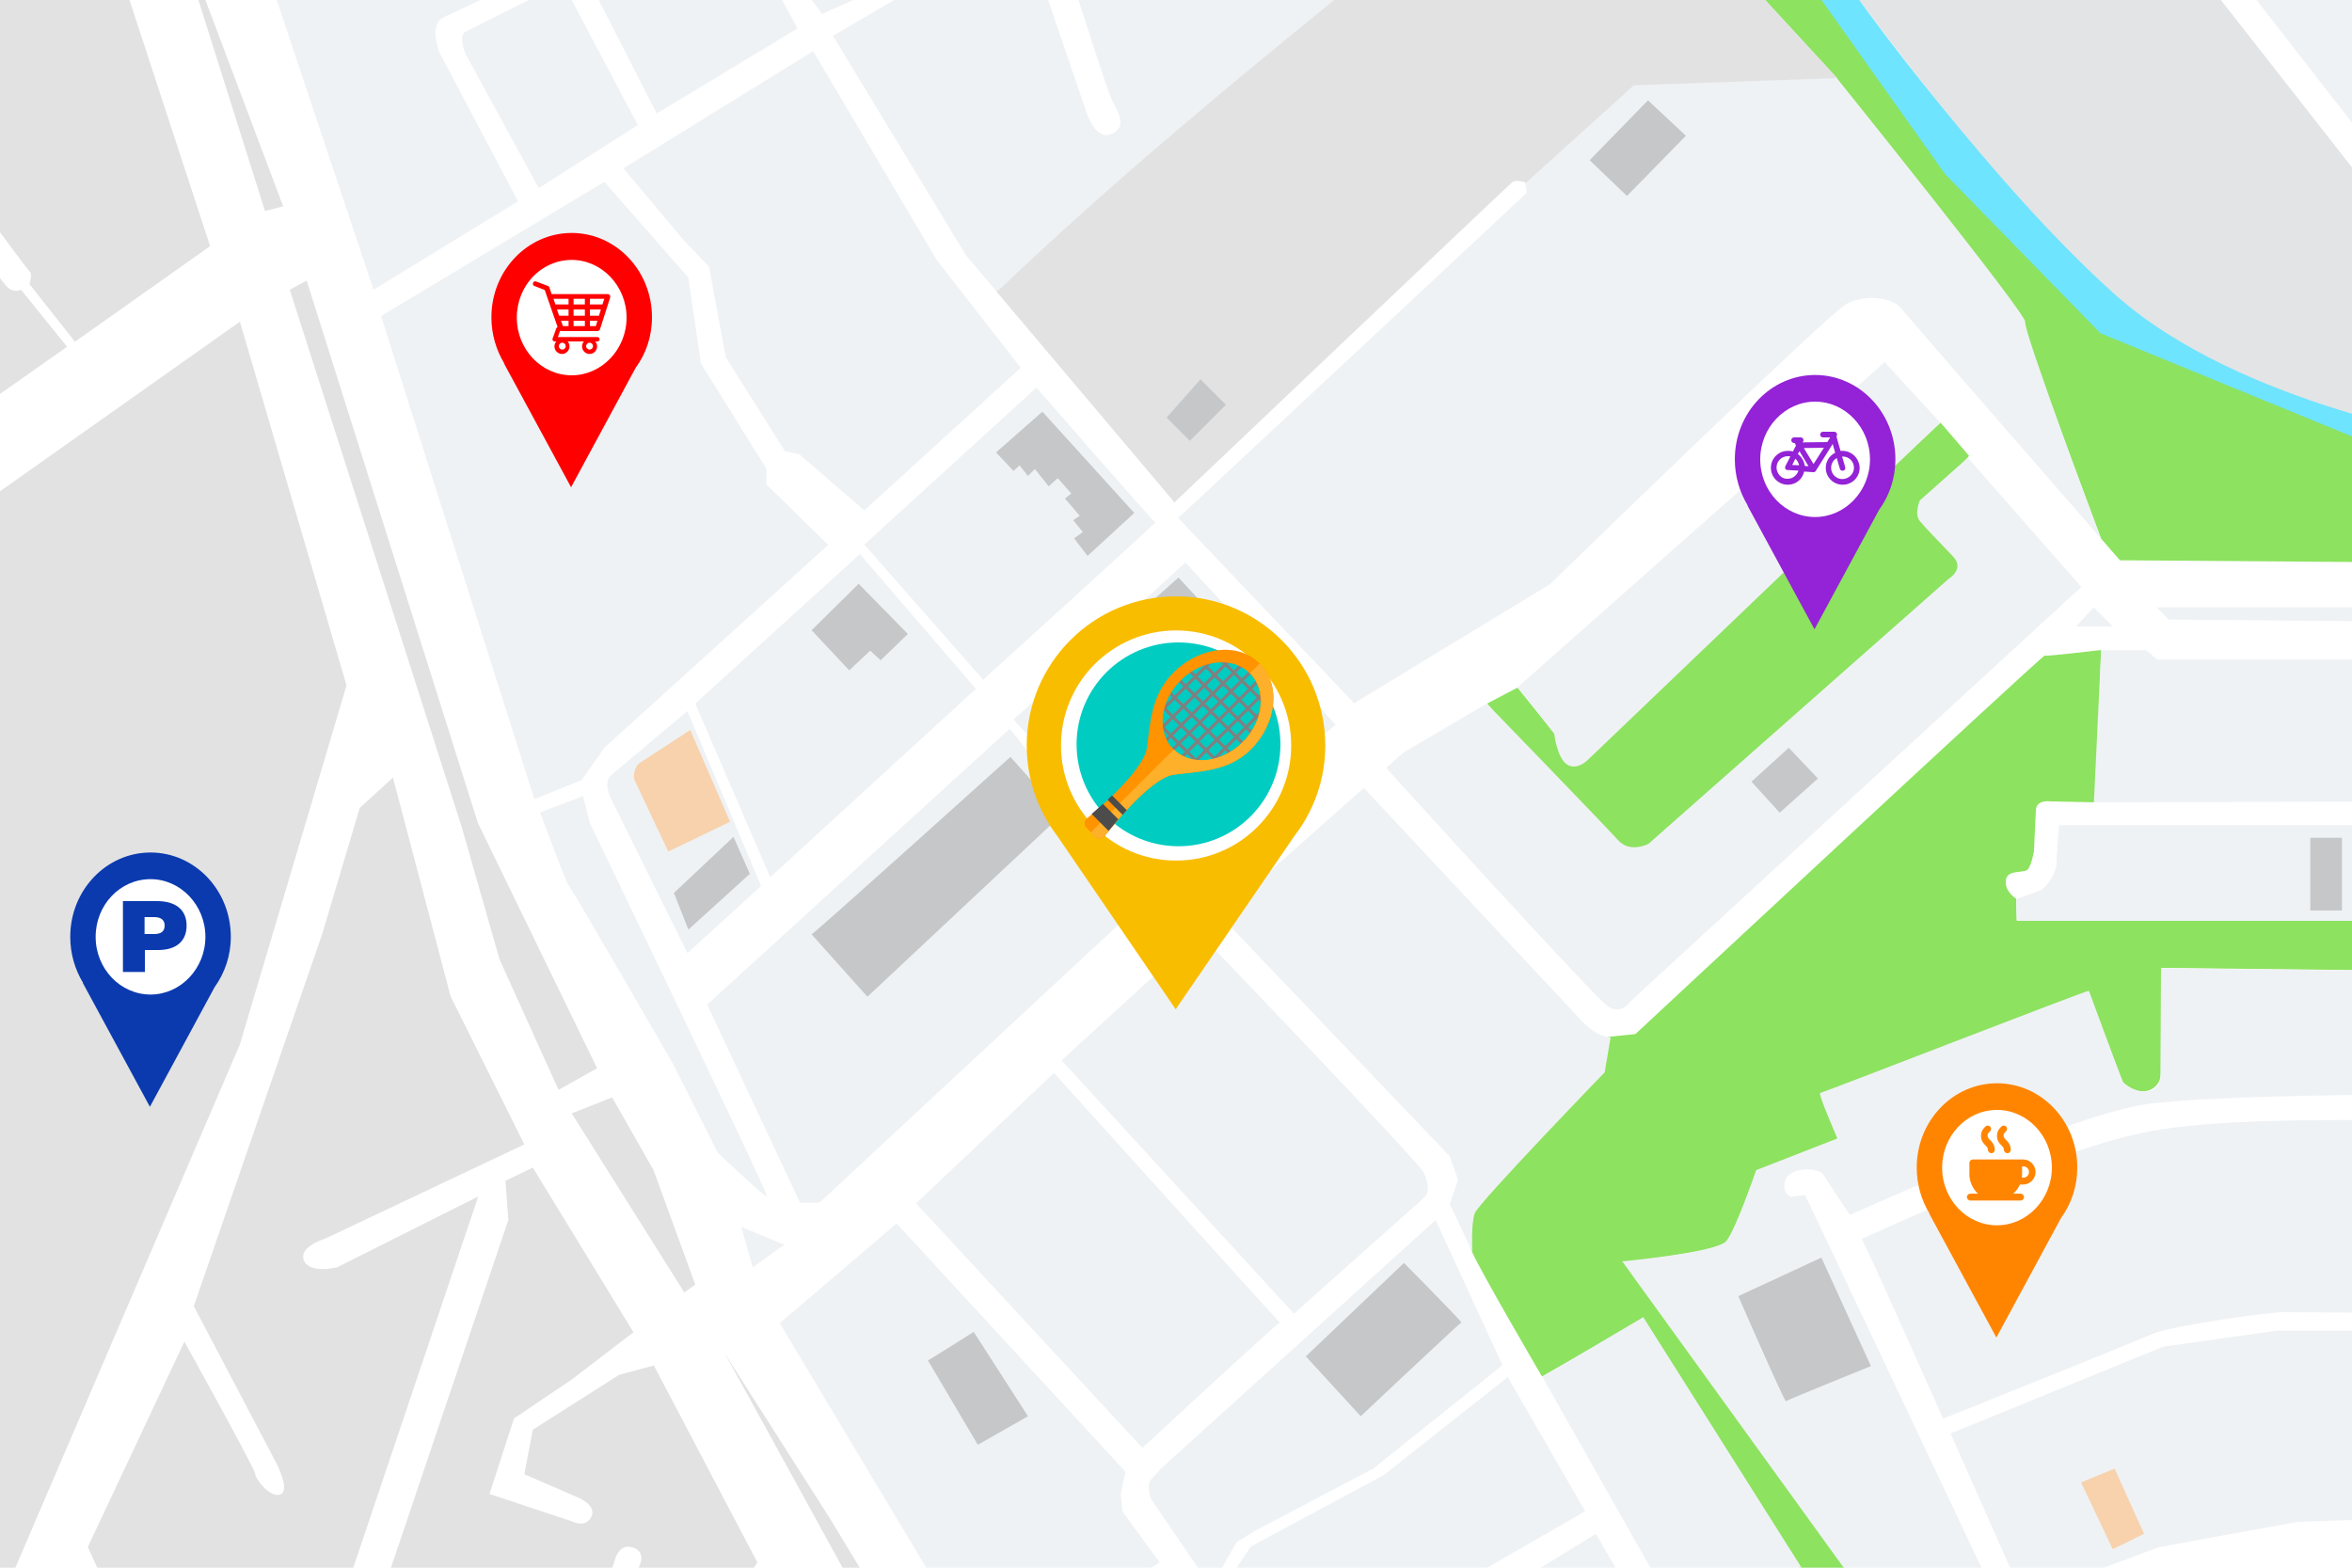 <?xml version="1.0" encoding="utf-8"?>
<!-- Generator: Adobe Illustrator 22.1.0, SVG Export Plug-In . SVG Version: 6.00 Build 0)  -->
<svg version="1.1" xmlns="http://www.w3.org/2000/svg" xmlns:xlink="http://www.w3.org/1999/xlink" x="0px" y="0px"
	 viewBox="0 0 750 500" style="enable-background:new 0 0 750 500;" xml:space="preserve">
<style type="text/css">
	.st0{fill:#FFFFFF;}
	.st1{clip-path:url(#SVGID_2_);}
	.st2{fill:#6EE4FF;}
	.st3{fill:#8DE260;}
	.st4{fill:#EFF2F4;}
	.st5{fill:#E2E2E2;}
	.st6{fill:#E3E4E5;}
	.st7{fill:#C5C7C9;}
	.st8{fill:#F7D2AD;}
	.st9{fill:#F7EDED;}
	.st10{fill:#0B3AAF;}
	.st11{fill:#FF8500;}
	.st12{fill:#FF0000;}
	.st13{fill:#9422D6;}
	.st14{fill:#F9BD00;}
	.st15{fill:#00CCC2;}
	.st16{fill:#808080;}
	.st17{fill:#FF9300;}
	.st18{fill:#FFB02A;}
	.st19{fill:#4C4C4C;}
</style>
<g id="BACKGROUND">
	<rect class="st0" width="750" height="500"/>
</g>
<g id="OBJECTS">
	<g>
		<g>
			<defs>
				<rect id="SVGID_1_" width="750" height="500"/>
			</defs>
			<clipPath id="SVGID_2_">
				<use xlink:href="#SVGID_1_"  style="overflow:visible;"/>
			</clipPath>
			<g class="st1">
				<path class="st2" d="M579.7-1.6h12.1c0,0,41.3,59.5,90.1,99.6c52.3,37.3,144.8,50.1,144.8,50.1v14.7c0,0-98.7-9.3-156.6-55.2
					C612.2,61.6,579.7-1.6,579.7-1.6z"/>
				<g>
					<path class="st3" d="M561.4-1.6c0.5,0,18.3,0,18.3,0l40.6,57.2l49.5,50.7l116.3,47.7l40.5,8.8v21.7l-40.8-5l-109.8-0.8l-6-6.9
						l-25.8-69L561.4-1.6z"/>
					<path class="st3" d="M474.2,224.4l9.7-5.1l11.8,14.7l6.2,9.3l116.9-108.5l9.1,10.6l-14,16c0,0,13.9,12.1,14.9,16.4
						c1.1,4.4-105.8,94.8-105.8,94.8s-4.5,2.3-9.3-2.1C508.7,266,474.2,224.4,474.2,224.4z"/>
					<path class="st3" d="M491.7,439c0,0-18.9-32.3-22.2-39.5c-3.3-7.2,0-14,0-14l40.3-43.9l3-10.9l8.7-0.9
						c0,0,129.9-121,130.5-120.7c0.6,0.3,18-1.8,18-1.8l-1.5,48.6l-14.6-0.3c0,0-4.5-0.7-4.7,2.7c-0.2,3.5-0.6,13.1-0.6,13.1
						s-0.8,4.8-2.1,6c-1.4,1.2-6.6-0.2-6.9,3.5c-0.3,3.6,3.3,5.7,3.3,5.7l0.2,6.9h143.2v16.3l-97.2-1.1c0,0,0,31.8,0,32.3
						s0.5,5.1-3.7,6.7c-4.2,1.6-8.4-2.5-8.4-2.5l-11.3-27.9l-83.3,32l4.5,13.9c0,0-21.1,8.8-25,11.5c-3.9,2.7-8,19.8-10.3,21.9
						c-2.3,2.1-33.2,5.9-33.2,5.9l89.9,125.6l-16.9,7.8l0.3-7.8l-68.2-107.1L491.7,439z"/>
				</g>
				<g>
					<path class="st4" d="M518.8,24.9h66.9c0,0,61,75.8,60.1,77.8c-0.9,2,24.1,69,24.1,69s-61-70-63.7-73.4
						c-2.7-3.4-11.5-4.6-17.5-1.3c-6,3.3-94.4,89.3-94.4,89.3l-62.5,38l-56.1-59.1c0,0,110.5-103,111-103.6c0.6-0.5-1.5-7.2-1.5-7.2
						L518.8,24.9z"/>
					<path class="st4" d="M338.5,338.2l44.1-40.4c0,0,70.4,73.4,71.5,76.3c1.1,2.8,2.1,6.1,0,7.9c-2.1,1.9-41.5,37-41.5,37
						L338.5,338.2z"/>
					<path class="st4" d="M442,244.9l5.7-5l26.4-15.5c0,0,37.9,39.1,41.8,43.5c3.9,4.4,9.8,1.2,9.8,1.2l95.7-84.5
						c0,0,5.2-3.1,1.4-7.1c-3.8-4-8.8-9.1-10.6-11.3c-1.9-2.3,0-6.6,0-6.6l15.3-13.6l36.2,41.2L520,319.3c0,0-2.7,4.5-7.1,1.8
						C508.6,318.4,442,244.9,442,244.9z"/>
					<path class="st4" d="M483.8,219.3c0.5-0.2,11.8,14.7,11.8,14.7s0.9,7.9,4.2,9.9c3.3,2,6.8-1.8,6.8-1.8l112.1-107.3l-17.7-19.3
						L483.8,219.3z"/>
					<path class="st4" d="M469.5,399.5c0.3,0.1-7.2-15.4-7.2-15.4l2.6-7.9l-2.6-7.4L389,292l45.9-40.7c0,0,63.9,68.3,69.3,74.1
						c5.3,5.8,9.4,5.4,9.4,5.4l-1.9,11.2c0,0-40.2,41.6-41.4,44.9C469,390.2,469.5,399.5,469.5,399.5z"/>
					<path class="st4" d="M608.3,528.2l-91-125.9c0,0,30.2-2.8,33.2-6.5c3-3.7,9.5-22.6,9.5-22.6l25.9-10.1c0,0-6.3-14.5-5.5-14.5
						c0.7,0,85.5-33,85.7-32.6c0.2,0.5,10.9,29.4,10.9,29.4s3.3,3.1,7.6,2.7c4.3-0.4,4.3-4.5,4.3-4.5l0.2-34.8l97.2,1.1V349
						c0,0-78.2-0.2-102.1,3.2c-23.9,3.4-94.3,35.3-94.3,35.3s-6.6-9.8-8.4-12.7s-11.2-2.4-12.3,1.8c-1,4.2,1.9,5.1,1.9,5.1l4.5-0.6
						l62.7,132.5L608.3,528.2z"/>
					<path class="st4" d="M593.6,395.2c0.7,0.2,26,57.3,26,57.3s62-24.9,66.9-27.1c4.8-2.3,36.7-7,42.1-6.9c5.4,0,57.6,0.5,57.6,0.5
						v-61c0,0-72.1-3.2-102.6,3.2C653.1,367.4,593.6,395.2,593.6,395.2z"/>
					<path class="st4" d="M656.6,263.2c0,0-0.8,8.6-0.8,11.9c0,3.3-3.2,8-5.1,8.8c-1.9,0.7-7.8,2.9-7.8,2.9l0.2,6.9h143.2v-30.5
						H656.6z"/>
					<polygon class="st4" points="670,207.4 684.4,207.4 688,210.4 786.2,210.4 786.2,255.6 667.7,255.9 					"/>
					<path class="st4" d="M622,457.2c1,2.3,23.2,52.4,23.2,52.4l43.1-16.1l44.2-8.1l49.5-1.7v-59.3h-56l-36.2,5.1L622,457.2z"/>
					<rect x="790.8" y="302.9" class="st4" width="35.9" height="181"/>
					<polygon class="st4" points="790.8,211.5 790.8,297.8 826.7,297.8 826.7,214.2 					"/>
					<polygon class="st4" points="662,199.8 673.7,199.8 667.7,193.7 					"/>
					<polygon class="st4" points="687.7,193.7 691.6,197.6 782.8,198.4 782.8,193.7 					"/>
					<polygon class="st4" points="792.1,193.7 792.1,198.4 826.7,199.8 					"/>
					<polygon class="st4" points="718.3,-1.6 773.6,-1.6 826.7,6.9 826.7,129 813.6,120.9 					"/>
					<path class="st4" d="M556.6,553.6c0,0,33.8-17.1,34.8-17.5c0.9-0.4,0.2-9,0.2-9l-67.6-107l-32.2,19L556.6,553.6z"/>
					<path class="st4" d="M336.1,342.2c0,0,72.2,80,72,79.6c-0.2-0.4-43.8,40-43.8,40l-72.2-78L336.1,342.2z"/>
					<path class="st4" d="M370.3,468.3l87.5-79.2l21.3,46.3l-41.2,33l-37.8,19.9l-5.8,3.6l-5.3,9.3v3.4l-1.4,3.6l-20.5-30
						c0,0-1.8-4.6,0-6.4C368.9,469.8,370.3,468.3,370.3,468.3z"/>
					<polygon class="st4" points="389,511.6 404.8,539.2 458.3,509.2 505.5,482 480.8,439.2 441.2,470.5 398.9,493.2 392.7,502.4 
						393.6,506.3 					"/>
					<polygon class="st4" points="456.8,521.2 495.6,588.7 549.1,558.6 508.9,489.2 					"/>
					<polygon class="st4" points="409.5,546.7 448.8,525 488,593.2 448.1,616.4 					"/>
					<path class="st4" d="M248.6,422c0.5-0.3,37.3-31.8,37.3-31.8l73,79.2l-1.5,6.9l0.5,5.7l11.9,16.3l-54.5,35L248.6,422z"/>
					<polygon class="st4" points="225.5,320.4 322,232.4 365.3,286.9 261.3,383.6 255.1,383.6 					"/>
					<path class="st4" d="M374.6,160.1L483,57.4l3.8,0.8L521,27.2l64.8-2.3L561.4-1.6H419.2h-75.8c0,0,9.5,30,11.2,33.6
						s5.1,8.3-0.1,10.7c-5.2,2.4-8.1-7-8.1-7L333.7-1.6h-45.8l-22.3,13l42.4,70L374.6,160.1z"/>
					<path class="st5" d="M561.4-1.6h-134c-36.8,29.9-73.4,60.3-108.8,94c-0.3,0.1-0.6,0.3-0.9,0.5l56.8,67.3
						c0,0,106.3-101.1,107.7-102.1c1.4-1,4.5,0.1,4.5,0.1L521,27.2l64.8-2.3L561.4-1.6z"/>
					<polygon class="st4" points="323.2,229.5 369.5,280.8 425.9,231.1 378,179.4 					"/>
					<path class="st4" d="M275.6,173.7l37.9,43.1c0,0,55.4-50.2,54.9-50.2c-0.5,0-37.9-43-37.9-43L275.6,173.7z"/>
					<path class="st6" d="M591.8-1.6L707.4-1l78.8,100.6l23.2,29.4l17.3,9.5v9.7l-40.5-7.7c0,0-71.9-11.1-111.6-46.4
						C634.9,58.7,591.8-1.6,591.8-1.6z"/>
					<polygon class="st4" points="221.7,224.4 274.2,176.7 311.2,219.7 245.6,279.8 					"/>
					<polygon class="st4" points="275.6,162.8 325.5,117.3 298.7,82.9 259.3,16.3 198.8,53.7 217.9,76.5 226.1,85.1 231.4,113.9 
						250.3,143.9 254.9,144.9 					"/>
					<polygon class="st4" points="121.5,100.8 192.7,58 219.5,88.5 223.5,115.9 244.4,149.5 244.4,154.5 264.1,173.8 192.8,238.4 
						185.5,248.8 170.4,254.9 					"/>
					<path class="st4" d="M257.7-1.5c0.2,0,4.4,6,4.4,6l13.5-6.1L257.7-1.5z"/>
					<polygon class="st4" points="190.1,-1.6 248.6,-1.6 254.3,9.1 209.4,36.2 					"/>
					<path class="st4" d="M181.5-1.5l21.9,41.4L171.8,60l-23.3-42.7c0,0-2.6-5.9,0-7.2c2.6-1.3,23.1-11.6,23.1-11.6H181.5z"/>
					<path class="st4" d="M87.7-1.6l31.4,94l46.1-28.2l-25.3-47.9c0,0-3-8.6,1.4-10.7c4.4-2.1,15.5-7.3,15.5-7.3H87.7z"/>
					<path class="st4" d="M172.2,259.1l13.7-5.2l2.2,8.6c0,0,57.3,118.9,56.5,119.1c-0.8,0.2-15.7-13.9-15.7-13.9l-14.3-28.4
						c0,0-32.8-56.9-33.4-57.1C180.7,282,172.2,259.1,172.2,259.1z"/>
					<path class="st4" d="M219.2,226.8l23.5,55.8L219.2,304l-24.3-49.1c0,0-2.8-5.4,0-7.7C197.7,244.8,219.2,226.8,219.2,226.8z"/>
					<polygon class="st4" points="318,536.9 346.5,581.3 401,550.2 372.8,502.2 					"/>
					<polygon class="st4" points="348.7,584.4 386.2,650.5 440.8,620.5 402.5,553.6 					"/>
					<polygon class="st4" points="236.4,391.3 240,404.2 250.1,397 					"/>
				</g>
				<g>
					<path class="st7" d="M416.4,432.6l17.5,19.1c0,0,31.7-29.9,32.1-29.9c0.5,0-18.3-19-18.3-19L416.4,432.6z"/>
					<polygon class="st7" points="359,199.1 375.8,184.2 397,207.2 380.9,222.1 					"/>
					<polygon class="st7" points="506.9,51.1 518.8,62.5 537.6,43.3 525.5,32 					"/>
					<polygon class="st7" points="558.5,249.3 567.5,259.2 579.7,248.3 570.4,238.5 					"/>
					<rect x="736.7" y="267.2" class="st7" width="10.1" height="23.2"/>
					<path class="st7" d="M554.3,413.4c0,0,14.8,33.9,15.2,33.5c0.4-0.4,27.1-11.2,27.1-11.2l-15.8-34.6L554.3,413.4z"/>
					<path class="st7" d="M372,133.2c0.6,0.6,7.4,7.4,7.4,7.4l11.5-11.5l-8.1-8.1L372,133.2z"/>
					<path class="st7" d="M258.8,298c0.6,0,63.4-56.6,63.4-56.6l16.4,18.4l-62,58.1L258.8,298z"/>
					<polygon class="st7" points="258.8,201 273.8,186.2 289.5,202.2 280.8,210.6 277.5,207.5 270.8,213.8 					"/>
					<polygon class="st7" points="317.6,144.3 332.4,131.3 361.7,163.6 346.8,177.3 342.5,171.7 345.3,169.7 342.2,165.9 
						344.3,164.5 339.6,159 341.6,157.4 337.3,152.5 334.4,155.1 330,149.6 327.8,151.8 325.1,148.4 323.2,150.2 					"/>
					<path class="st8" d="M202.2,248.5c-0.2-0.5,0-4,1.7-5.1c1.8-1.2,16.2-10.6,16.2-10.6l12.7,29.3l-19.7,9.5L202.2,248.5z"/>
					<polygon class="st7" points="214.9,284.8 219.5,296.5 239.1,278.7 233.9,266.9 					"/>
					<path class="st7" d="M295.9,433.9c0.5-0.2,14.6-9.1,14.6-9.1l17.3,26.9l-16,9.1L295.9,433.9z"/>
					<polygon class="st8" points="326.8,543.5 340.5,536 345.3,544.6 358.3,537.4 352.9,528.3 368,520.6 372.5,529.5 368.6,530.9 
						370.4,535.1 375,532.6 379.9,541.3 372,545.7 370.4,543.8 350.8,553.4 352.3,555.8 345.3,559.1 346.7,562.1 340.1,565.1 
						334.6,556.4 332.2,558.2 329.7,553.8 332.5,551.5 					"/>
					<polygon class="st8" points="383.8,625.8 391.8,640.7 429.4,619.9 421.4,604.6 399.5,616.3 402.1,621.7 391.3,627.4 
						388.9,623.5 					"/>
					<path class="st8" d="M562.6,512c0,0,10.1,17.9,10.1,18.2c0,0.3-12.7,6.2-12.7,6.2l-10.6-17.7l1.9-1l-1.9-3.3l6.1-3.4l2.1,3.8
						L562.6,512z"/>
					<polygon class="st7" points="562.6,512 570.9,507.5 569.7,505.4 574.5,502.9 586.9,522.2 581,525.7 581.9,527.7 578.6,529.2 
						577.5,527.6 572.7,530.2 					"/>
					<polygon class="st8" points="663.6,472.8 674.3,468.4 683.7,489.2 673.7,494.1 					"/>
					<polygon class="st8" points="794.6,457 794.6,479.7 810.1,479.7 810.1,462.2 804.8,462.2 804.8,457 					"/>
					<path class="st5" d="M230.8,431.2c-0.3-0.9,54.6,99.3,54.6,99.3l74.1,120.1l-31.7-61.8l-62.9-104.1L230.8,431.2z"/>
					<polygon class="st5" points="182.3,355.1 195.2,350 208.4,373.2 221.7,409.7 218.2,412.2 					"/>
					<polygon class="st5" points="178.1,347.6 190.4,340.7 152.4,262.5 97.8,89.5 92.4,92.4 147.3,264 159.3,306 					"/>
					<polygon class="st5" points="62.8,-1.5 84.5,67.3 90.3,65.8 64.9,-1.6 					"/>
					<path class="st5" d="M114.7,257.7l10.6-9.7l18.4,69.8l23.5,47.2L103.8,395c0,0-8.7,2.6-6.9,7c1.8,4.4,10.6,2.2,10.6,2.2
						l45-22.6L74.6,613.1c0,0-7.1-4.6-11.8-3.9c-4.6,0.7-9.4,3.9-9.4,3.9L1.6,641.1c0,0-3.9,3.3-2.7,6.3c1.2,3,8.7,0,8.7,0
						s47.6-25.7,52.2-28.4c4.6-2.6,12.1,1.2,12.1,1.2l-11.2,32.2h-93.8L-9,564.8l33.5-62.1l24.7,54.6c0,0,2.4,6,6.3,3.9
						c3.9-2.1,0.3-6.6,0.3-6.6l-27.8-61.2l30.8-65.5c0,0,22.9,41.3,22.6,42.2c-0.3,0.9,4.2,7.5,7.8,6.6c3.6-0.9-0.9-9.7-0.9-9.7
						l-26.5-50.4l41-118.9L114.7,257.7z"/>
					<path class="st5" d="M161.2,376.6l8.7-4.2l32.1,52.5l-19.7,15.1l-18.4,12.4l-7.8,24.1l26.2,8.7c0,0,4.5,2.4,6.3-1.5
						c1.8-3.9-4.8-6.3-4.8-6.3l-16.6-7.2l2.7-14.2l27.5-17.5l11.1-3l33,62.8l-5,7.5l-59.5,146.9h-34.7l31.4-73.3l28.5-77.1
						c0,0,5.2-6.5,0-8.6c-5.2-2.1-6.4,4.8-6.4,4.8l-22,58.2l-28.4-10c0,0-4.5-2.1-6,1.2c-1.5,3.3,3.6,5.6,3.6,5.6l26.5,11.6
						l-29,75.6l-8.7-4.4l6-16c0,0,2.1-6.6-1.2-7.2c-3.3-0.6-4.8,3.9-4.8,3.9l-7.5,16l-41.9-15.4l30.8-84.3l16.3,5.9
						c0,0,5.1,1.1,6.3-2.4c1.2-3.5-3.9-6-3.9-6l-15.7-5.7l45.9-136L161.2,376.6z"/>
					<polygon class="st5" points="80.5,624.4 69.6,652.5 133.6,652.5 137.2,646.7 					"/>
					<path class="st5" d="M185.7,652.5c0.8,0,101,0,101,0l16.3-35.2l7.2-8.2l-63.8-103.2L185.7,652.5z"/>
					<polygon class="st9" points="296,652.5 309.2,622.7 315.3,616.4 337.9,652.5 					"/>
					<polygon class="st5" points="-77.1,211.2 76.5,102.6 110.5,218.6 76.5,333.1 -18.1,553.6 -47,652.5 -80.2,652.5 					"/>
					<path class="st5" d="M40.8-1.5l26.2,80L23.9,109L9.4,90.6c0,0,1.1-3.2,0-4.1c-1.1-0.9-25.8-34.8-25.8-34.8s-6.8-23-7.5-24.4
						c-0.7-1.4-3.1-2.4-3.1-2.4l-6.6-25l7.2-1.4L40.8-1.5z"/>
					<path class="st5" d="M-77.1,159.3l9,14.2l89.5-62.9L6.7,92.4c0,0-2.1,1.1-4.1-0.6c-2-1.7-14-18.7-14-18.7l-39.5,28.2L-77.1,120
						V159.3z"/>
					<polygon class="st5" points="-77.1,74.7 -77.1,110.8 -15.8,67.3 -21.1,59.5 					"/>
					<path class="st5" d="M-77.1,12.6l40.6-10.7l6.7,24.5c0,0-1.6,1.7-1.2,3.3c0.5,1.6,6.6,22.8,6.6,22.8l-52.9,13.7V12.6z"/>
				</g>
			</g>
		</g>
		<g>
			<g>
				<g>
					<path class="st10" d="M73.6,298.8c0-14.9-11.5-26.9-25.6-26.9c-14.1,0-25.6,12-25.6,26.9c0,5.4,1.5,10.4,4.1,14.7h-0.1
						l21.4,39.5l20.6-38.1C71.7,310.3,73.6,304.8,73.6,298.8z"/>
					<path class="st0" d="M48,280.4c9.6,0,17.5,8.3,17.5,18.4c0,10.1-7.9,18.4-17.5,18.4c-9.6,0-17.5-8.2-17.5-18.4
						C30.5,288.6,38.3,280.4,48,280.4z"/>
				</g>
				<g>
					<path class="st10" d="M59.5,295.2c0,5-3.3,7.8-9.1,7.8h-4.2v7h-7v-22.6h11.2C56.2,287.5,59.5,290.3,59.5,295.2z M52.5,295.2
						c0-1.8-1.2-2.7-3.3-2.7h-3.1v5.4h3.1C51.3,297.9,52.5,297.1,52.5,295.2z"/>
				</g>
			</g>
			<g>
				<g>
					<path class="st11" d="M662.4,372.4c0-14.9-11.5-26.9-25.6-26.9c-14.1,0-25.6,12-25.6,26.9c0,5.4,1.5,10.4,4.1,14.7h-0.1
						l21.4,39.5l20.6-38.1C660.5,384,662.4,378.4,662.4,372.4z"/>
					<path class="st0" d="M636.8,354c9.6,0,17.5,8.3,17.5,18.4c0,10.1-7.9,18.4-17.5,18.4c-9.6,0-17.5-8.2-17.5-18.4
						C619.3,362.3,627.1,354,636.8,354z"/>
				</g>
				<g>
					<g>
						<g>
							<path class="st11" d="M634.6,363.6c-0.5-0.5-0.8-0.8-0.8-1.4c0-0.6,0.2-0.9,0.8-1.4c0.4-0.4,0.4-1.1,0-1.5
								c-0.4-0.4-1.1-0.4-1.5,0c-0.6,0.6-1.4,1.4-1.4,3c0,1.5,0.8,2.4,1.4,3c0.5,0.5,0.8,0.8,0.8,1.4c0,0.6,0.5,1.1,1.1,1.1
								c0.6,0,1.1-0.5,1.1-1.1C636,365,635.2,364.2,634.6,363.6z"/>
						</g>
					</g>
					<g>
						<g>
							<path class="st11" d="M639.7,363.6c-0.5-0.5-0.8-0.8-0.8-1.4c0-0.6,0.2-0.9,0.8-1.4c0.4-0.4,0.4-1.1,0-1.5
								c-0.4-0.4-1.1-0.4-1.5,0c-0.6,0.6-1.4,1.4-1.4,3c0,1.5,0.8,2.4,1.4,3c0.5,0.5,0.8,0.8,0.8,1.4c0,0.6,0.5,1.1,1.1,1.1
								c0.6,0,1.1-0.5,1.1-1.1C641.1,365,640.3,364.2,639.7,363.6z"/>
						</g>
					</g>
					<g>
						<g>
							<path class="st11" d="M644.1,377.8h1c0,0,0,0,0,0c2.2,0,4-1.8,4-4c0-2.2-1.8-4-4-4h-1.5h-14.5c-0.6,0-1.1,0.5-1.1,1.1v3.6
								c0,2.4,1.1,4.7,2.7,6.2h-2.4c-0.6,0-1.1,0.5-1.1,1.1c0,0.6,0.5,1.1,1.1,1.1h8h8c0.6,0,1.1-0.5,1.1-1.1c0-0.6-0.5-1.1-1.1-1.1
								H642C642.9,379.9,643.6,378.9,644.1,377.8z M644.8,374.5V372h0.4c1,0,1.8,0.8,1.8,1.8c0,1-0.8,1.8-1.8,1.8h0h-0.4
								C644.7,375.3,644.8,374.9,644.8,374.5z"/>
						</g>
					</g>
				</g>
			</g>
			<g>
				<g>
					<path class="st12" d="M207.9,101.2c0-14.9-11.5-26.9-25.6-26.9c-14.1,0-25.6,12-25.6,26.9c0,5.4,1.5,10.4,4.1,14.7h-0.1
						l21.4,39.5l20.6-38.1C206,112.8,207.9,107.3,207.9,101.2z"/>
					<path class="st0" d="M182.3,82.9c9.6,0,17.5,8.3,17.5,18.4c0,10.1-7.9,18.4-17.5,18.4c-9.6,0-17.5-8.2-17.5-18.4
						C164.8,91.1,172.6,82.9,182.3,82.9z"/>
				</g>
				<g>
					<path class="st12" d="M194.4,94.1c-0.1-0.2-0.4-0.3-0.6-0.3H176c0,0-0.1,0-0.1,0l-0.7-2.1c-0.1-0.2-0.2-0.4-0.5-0.5l-3.7-1.4
						c-0.4-0.2-0.9,0-1,0.4c-0.2,0.4,0,0.9,0.4,1l3.3,1.3l4.1,11.8c-0.2,0.1-0.3,0.2-0.4,0.4l-1.2,3.3c-0.1,0.2,0,0.4,0.1,0.6
						c0.1,0.2,0.3,0.3,0.5,0.3h0.6c-0.4,0.4-0.6,1-0.6,1.6c0,1.3,1.1,2.4,2.4,2.4c1.3,0,2.4-1.1,2.4-2.4c0-0.6-0.2-1.2-0.6-1.6h5.2
						c-0.4,0.4-0.6,1-0.6,1.6c0,1.3,1.1,2.4,2.4,2.4c1.3,0,2.4-1.1,2.4-2.4c0-0.6-0.2-1.2-0.6-1.6h0.7c0.4,0,0.7-0.3,0.7-0.7
						c0-0.4-0.3-0.7-0.7-0.7h-12.6l0.7-2c0.1,0,0.2,0.1,0.3,0.1h11.6c0.3,0,0.6-0.2,0.8-0.5l3.3-10.3
						C194.6,94.5,194.6,94.3,194.4,94.1z M179.3,111.5c-0.6,0-1.1-0.5-1.1-1.1c0-0.6,0.5-1.1,1.1-1.1c0.6,0,1.1,0.5,1.1,1.1
						C180.4,111,179.9,111.5,179.3,111.5z M188,111.5c-0.6,0-1.1-0.5-1.1-1.1c0-0.6,0.5-1.1,1.1-1.1c0.6,0,1.1,0.5,1.1,1.1
						C189.1,111,188.6,111.5,188,111.5z M192.1,97.1h-4v-1.8h4.6L192.1,97.1z M191,100.7h-2.9v-2h3.5L191,100.7z M182.9,100.7v-2
						h3.6v2H182.9z M186.5,102.3v1.7h-3.6v-1.7H186.5z M177.6,98.7h3.7v2h-3L177.6,98.7z M182.9,97.1v-1.8h3.6v1.8H182.9z
						 M181.3,95.3v1.8h-4.2l-0.6-1.8H181.3z M178.9,102.3h2.4v1.7h-1.8L178.9,102.3z M188.1,104v-1.7h2.4l-0.5,1.7H188.1z"/>
				</g>
			</g>
			<g>
				<g>
					<path class="st13" d="M604.4,146.5c0-14.9-11.5-26.9-25.6-26.9c-14.1,0-25.6,12-25.6,26.9c0,5.4,1.5,10.4,4.1,14.7h-0.1
						l21.4,39.5l20.6-38.1C602.5,158.1,604.4,152.5,604.4,146.5z"/>
					<path class="st0" d="M578.8,128.1c9.6,0,17.5,8.3,17.5,18.4c0,10.1-7.9,18.4-17.5,18.4c-9.6,0-17.5-8.2-17.5-18.4
						C561.3,136.4,569.2,128.1,578.8,128.1z"/>
				</g>
				<g>
					<path class="st13" d="M587.5,143.8c-0.2,0-0.4,0-0.6,0l-1.3-4.6c0.1-0.2,0.2-0.3,0.2-0.6c0-0.5-0.4-0.9-0.9-0.9h-3.6
						c-0.5,0-0.9,0.4-0.9,0.9c0,0.5,0.4,0.9,0.9,0.9h2.3l-0.9,1.5c0,0-0.1,0-0.1,0l-7.8,0.1c0.2-0.2,0.3-0.4,0.3-0.7
						c0-0.5-0.4-0.9-0.9-0.9h-2.1c-0.5,0-0.9,0.4-0.9,0.9c0,0.5,0.4,0.9,0.9,0.9h0.2c0,0.1,0.1,0.2,0.1,0.2l0.3,0.6l-1,1.9
						c-0.5-0.2-1.1-0.2-1.6-0.2c-3,0-5.4,2.4-5.4,5.4c0,3,2.4,5.4,5.4,5.4c2.6,0,4.7-1.8,5.2-4.2l2.9,0.2c0,0,0,0,0.1,0
						c0.3,0,0.6-0.2,0.7-0.4l5.4-8.6l0.8,2.8c-1.8,0.9-3,2.7-3,4.8c0,3,2.4,5.4,5.4,5.4c3,0,5.4-2.4,5.4-5.4
						C592.9,146.2,590.5,143.8,587.5,143.8z M573.8,143.9l2.9,4.8l-1.2-0.1c-0.2-1.5-1-2.9-2.2-3.8L573.8,143.9z M566.5,149.1
						c0-2,1.6-3.6,3.6-3.6c0.3,0,0.6,0,0.8,0.1l-1.6,3.1c-0.1,0.3-0.1,0.6,0,0.8c0.1,0.3,0.4,0.4,0.7,0.4l3.5,0.2
						c-0.5,1.5-1.8,2.6-3.5,2.6C568.1,152.8,566.5,151.1,566.5,149.1z M571.5,148.3l1-2c0.6,0.5,1,1.3,1.2,2.1L571.5,148.3z
						 M578.3,148l-3.1-5.1l6.4-0.1L578.3,148z M587.5,152.8c-2,0-3.6-1.6-3.6-3.6c0-1.3,0.7-2.5,1.8-3.1l1,3.4
						c0.1,0.5,0.6,0.7,1.1,0.6c0.5-0.1,0.7-0.6,0.6-1.1l-1-3.4c0.1,0,0.1,0,0.2,0c2,0,3.6,1.6,3.6,3.6
						C591.2,151.1,589.5,152.8,587.5,152.8z"/>
				</g>
			</g>
			<g>
				<g>
					<g>
						<path class="st14" d="M412.7,266.7c6.2-8,9.9-18,9.9-28.9c0-26.3-21.3-47.6-47.6-47.6c-26.3,0-47.6,21.3-47.6,47.6
							c0,10.9,3.7,20.9,9.8,28.9l37.7,55.2L412.7,266.7z"/>
						
							<ellipse transform="matrix(1.064000e-03 -1 1 1.064000e-03 136.833 612.521)" class="st0" cx="375" cy="237.8" rx="36.7" ry="36.7"/>
					</g>
				</g>
			</g>
		</g>
	</g>
	<g id="Layer_2_2_">
		<g id="objects_1_">
			<circle class="st15" cx="375.8" cy="237.4" r="32.5"/>
			
				<rect x="385.5" y="212.6" transform="matrix(0.707 -0.708 0.708 0.707 -47.542 339.711)" class="st16" width="1" height="29.2"/>
			
				<rect x="382.2" y="216" transform="matrix(0.707 -0.707 0.707 0.707 -50.953 338.101)" class="st16" width="1" height="29.2"/>
			
				<rect x="378.8" y="221.2" transform="matrix(0.707 -0.707 0.707 0.707 -54.296 336.712)" class="st16" width="1" height="25.3"/>
			<rect x="375" y="226.2" transform="matrix(0.707 -0.707 0.707 0.707 -57.457 334.751)" class="st16" width="1" height="21"/>
			
				<rect x="392.2" y="207.9" transform="matrix(0.707 -0.707 0.707 0.707 -40.868 342.407)" class="st16" width="1" height="25.3"/>
			
				<rect x="395.6" y="204.5" transform="matrix(0.707 -0.707 0.707 0.707 -37.592 343.569)" class="st16" width="1" height="25.3"/>
			
				<rect x="388.9" y="209.3" transform="matrix(0.707 -0.707 0.707 0.707 -44.239 340.949)" class="st16" width="1" height="29.2"/>
			
				<rect x="366.6" y="226.7" transform="matrix(0.707 -0.707 0.707 0.707 -47.626 339.41)" class="st16" width="38.9" height="1"/>
			
				<rect x="369.2" y="229.4" transform="matrix(0.707 -0.707 0.707 0.707 -48.756 342.009)" class="st16" width="38.9" height="1"/>
			
				<rect x="374.4" y="232.1" transform="matrix(0.707 -0.707 0.707 0.707 -49.826 344.845)" class="st16" width="34" height="1"/>
			
				<rect x="363.6" y="221.4" transform="matrix(0.707 -0.708 0.708 0.707 -45.327 334.349)" class="st16" width="34" height="1"/>
			
				<rect x="380.6" y="234.3" transform="matrix(0.707 -0.707 0.707 0.707 -50.436 347.726)" class="st16" width="27.8" height="1"/>
			
				<rect x="363.4" y="218.7" transform="matrix(0.707 -0.707 0.707 0.707 -44.297 331.374)" class="st16" width="29.2" height="1"/>
			
				<rect x="363.9" y="224.1" transform="matrix(0.707 -0.707 0.707 0.707 -46.479 336.882)" class="st16" width="38.9" height="1"/>
			<path class="st17" d="M398.8,239.1c8.4-8.4,9.7-20.7,2.9-27.5s-19.1-5.5-27.5,2.9c-7.2,7.2-7.4,16.2-8.5,24.1
				c-1.1,7.9-19.3,22.6-19.3,22.6l0,0c-0.8,0.8-0.7,2.1,0,2.8l2.9,2.9c0.8,0.8,2,0.8,2.8,0l0,0c0,0,14.2-18.6,22.1-19.8
				C382,246,391.6,246.2,398.8,239.1z M374.2,239c-5.4-5.4-4.4-15.3,2.3-22c6.7-6.7,16.6-7.7,22-2.3c5.4,5.4,4.4,15.3-2.3,22
				C389.5,243.4,379.7,244.5,374.2,239z"/>
			<path class="st18" d="M398.8,239.1c8.4-8.4,9.7-20.7,2.9-27.5l-3.1,3.1c5.5,5.4,4.4,15.3-2.3,22c-6.7,6.7-16.6,7.7-22,2.3
				l-26.5,26.5l1.4,1.4c0.8,0.8,2,0.8,2.8,0l0,0c0,0,14.2-18.6,22.1-19.8C382,246,391.6,246.2,398.8,239.1z"/>
			<path class="st19" d="M351.7,256.4c-1.4,1.3-2.7,2.4-3.6,3.2l5.4,5.4c0.8-1,1.9-2.3,3.1-3.7L351.7,256.4z"/>
			<path class="st19" d="M359.3,258.4l-4.7-4.7c-0.5,0.5-1,0.9-1.4,1.4l4.8,4.8C358.4,259.4,358.8,258.9,359.3,258.4z"/>
		</g>
	</g>
</g>
<g id="DESIGNED_BY_FREEPIK">
</g>
</svg>
